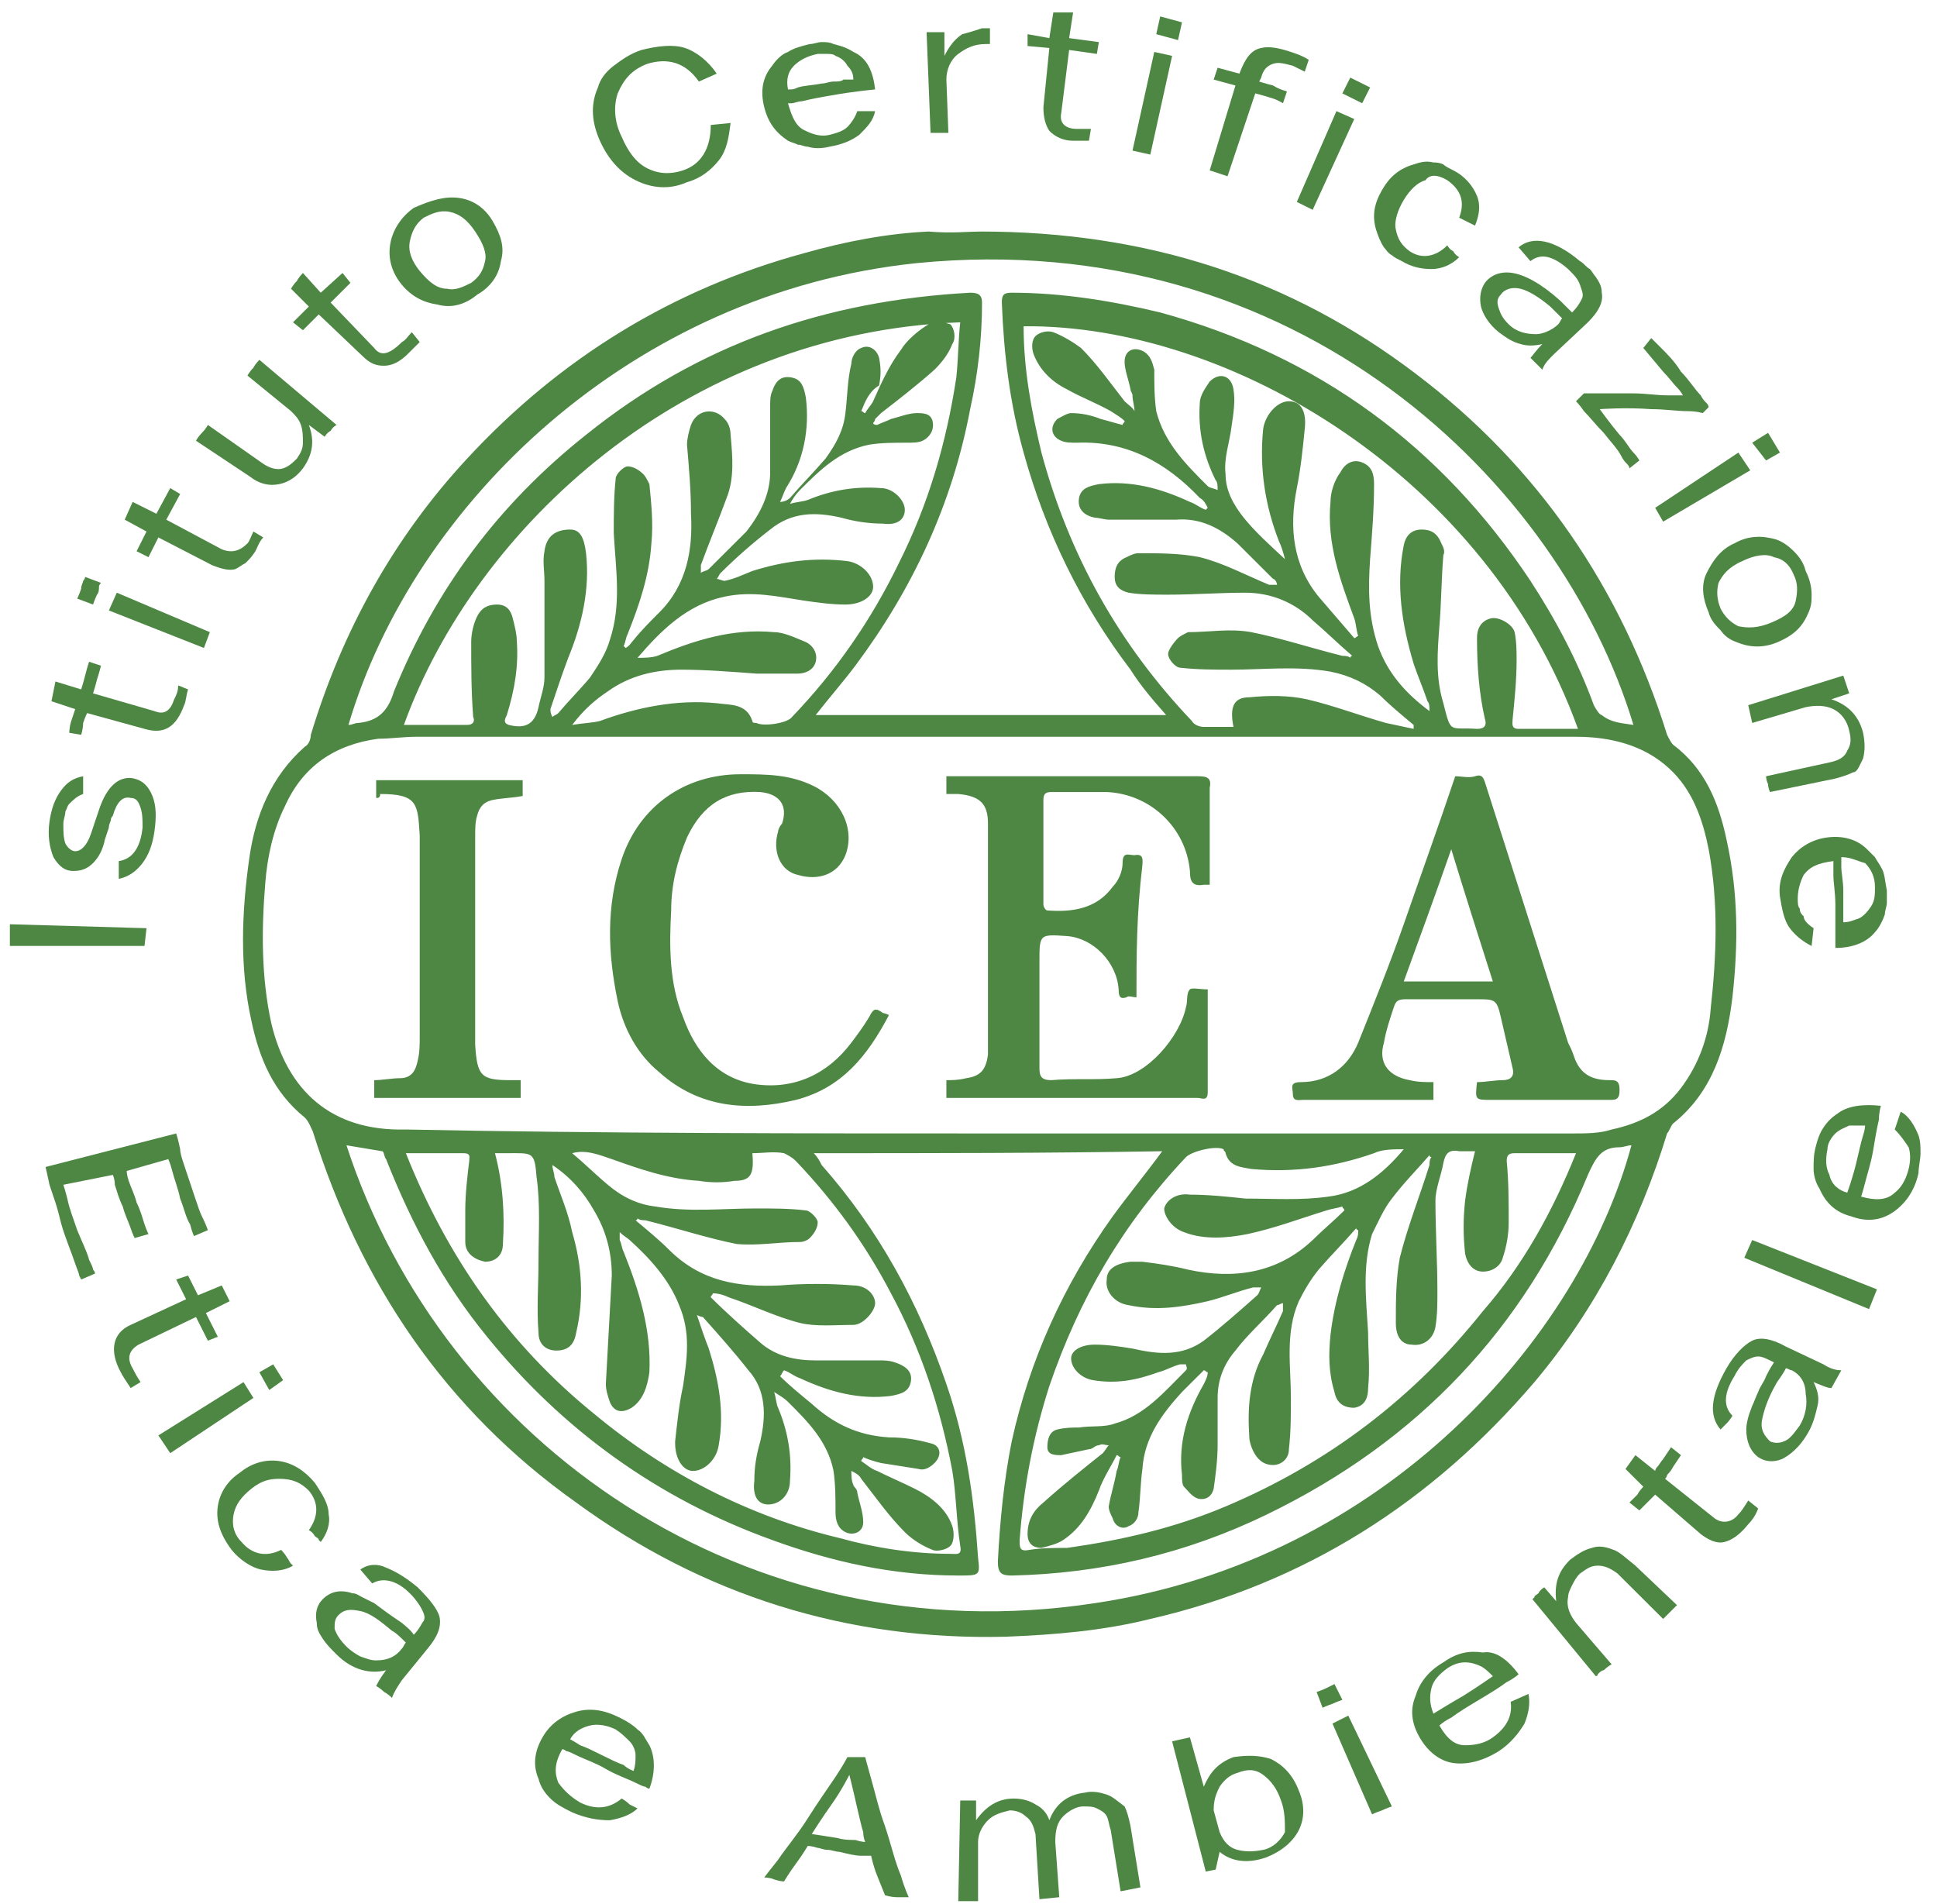 <svg width="115" height="113" viewBox="0 0 115 113" fill="none" xmlns="http://www.w3.org/2000/svg">
<path d="M58.186 13.744C68.177 13.744 76.641 16.556 84.046 22.179C91.334 27.685 96.271 34.949 98.975 43.618C99.092 43.852 99.21 44.086 99.328 44.203C101.208 45.609 102.031 47.601 102.501 49.827C103.207 52.99 103.207 56.036 102.854 59.199C102.501 62.127 101.678 64.822 99.328 66.696C99.21 66.814 99.092 67.165 98.975 67.282C97.329 72.671 94.743 77.709 91.099 82.043C84.987 89.189 77.463 93.993 68.295 96.101C65.474 96.804 62.652 97.038 59.714 97.156C50.31 97.39 41.729 94.695 34.206 89.189C26.448 83.683 21.393 76.186 18.572 67.165C18.454 66.931 18.337 66.579 18.102 66.345C16.221 64.822 15.398 62.83 14.928 60.605C14.223 57.441 14.34 54.161 14.81 50.881C15.163 48.421 16.103 46.078 18.102 44.321C18.337 44.203 18.454 43.852 18.454 43.618C20.335 37.409 23.391 31.902 27.741 27.216C33.265 21.242 39.966 17.142 47.724 15.033C50.192 14.33 52.661 13.861 55.129 13.744C56.422 13.861 57.598 13.744 58.186 13.744ZM58.891 67.282C70.411 67.282 81.93 67.282 93.45 67.282C94.155 67.282 94.978 67.282 95.683 67.048C97.329 66.696 98.74 65.993 99.798 64.588C100.856 63.182 101.443 61.542 101.561 59.902C101.914 56.739 102.031 53.575 101.443 50.412C101.091 48.655 100.503 46.898 99.092 45.609C97.564 44.203 95.566 43.735 93.568 43.735C70.646 43.735 47.606 43.735 24.684 43.735C23.979 43.735 23.156 43.852 22.451 43.852C19.865 44.203 17.984 45.492 16.926 47.835C16.221 49.241 15.868 50.881 15.751 52.404C15.516 55.216 15.516 58.027 16.103 60.722C17.044 64.705 19.63 67.165 24.097 67.048C35.734 67.282 47.371 67.282 58.891 67.282ZM96.977 43.032C92.627 28.622 76.993 13.393 54.424 15.619C37.497 17.376 24.567 29.911 20.688 43.032C20.923 43.032 21.04 42.915 21.275 42.915C22.451 42.798 23.039 42.212 23.391 41.04C25.86 34.949 29.621 29.911 34.793 25.811C41.494 20.422 49.017 17.844 57.598 17.376C58.068 17.376 58.303 17.493 58.303 17.962C58.303 20.07 58.068 22.179 57.598 24.288C56.54 29.911 54.189 34.949 50.78 39.517C50.075 40.455 49.252 41.392 48.429 42.446C55.364 42.446 62.3 42.446 69.235 42.446C68.412 41.509 67.707 40.689 67.119 39.752C64.18 35.886 62.065 31.551 60.772 26.865C59.949 23.936 59.596 21.008 59.479 17.962C59.479 17.493 59.596 17.376 60.066 17.376C63.005 17.376 65.944 17.844 68.882 18.547C78.286 21.125 85.574 26.514 90.864 34.48C92.392 36.823 93.685 39.283 94.626 41.86C94.743 42.095 94.978 42.446 95.096 42.446C95.683 42.915 96.271 42.915 96.977 43.032ZM48.312 68.454C48.547 68.688 48.664 68.922 48.782 69.156C52.191 73.022 54.542 77.357 56.187 82.16C57.363 85.558 57.833 88.955 58.068 92.469C58.186 93.524 58.186 93.524 56.893 93.524C53.014 93.524 49.37 92.704 45.843 91.415C39.025 88.955 33.383 84.855 28.916 79.349C26.33 76.186 24.449 72.671 22.921 68.805C22.803 68.688 22.803 68.337 22.686 68.337C21.981 68.219 21.275 68.102 20.57 67.985C26.33 85.675 44.315 98.327 65.003 95.164C82.283 92.587 93.803 79.349 96.859 67.985C96.624 67.985 96.389 68.102 96.154 68.102C95.096 68.102 94.743 68.688 94.273 69.742C90.511 78.88 84.164 85.558 75.23 89.892C70.411 92.235 65.356 93.407 60.066 93.524C59.479 93.524 59.243 93.407 59.243 92.704C59.361 90.361 59.596 87.901 60.066 85.558C61.124 80.754 63.123 76.303 66.061 72.202C67.002 70.914 68.06 69.625 69 68.337C62.182 68.454 55.364 68.454 48.312 68.454ZM51.133 24.405C51.25 24.405 51.25 24.522 51.368 24.522C51.485 24.288 51.72 24.053 51.838 23.819C52.308 22.765 52.778 21.71 53.484 20.773C53.836 20.187 54.542 19.602 55.129 19.25C55.482 19.016 56.07 19.133 56.422 19.25C56.657 19.485 56.775 20.07 56.54 20.422C56.305 21.008 55.952 21.476 55.482 21.945C54.424 22.882 53.366 23.702 52.308 24.522C52.191 24.639 52.073 24.756 51.956 24.873C51.956 24.991 51.838 25.108 51.838 25.108C51.838 25.225 52.073 25.225 52.073 25.225C52.308 25.108 52.661 24.991 52.896 24.873C53.366 24.756 53.954 24.522 54.424 24.522C54.777 24.522 55.247 24.522 55.364 24.991C55.482 25.459 55.247 25.928 54.777 26.162C54.541 26.279 54.189 26.279 53.836 26.279C53.131 26.279 52.308 26.279 51.603 26.396C49.84 26.748 48.664 27.919 47.489 29.091C47.254 29.325 47.019 29.677 46.901 29.911C47.254 29.794 47.606 29.794 47.959 29.677C49.369 29.091 50.78 28.857 52.308 28.974C53.014 28.974 53.719 29.677 53.719 30.262C53.719 30.848 53.248 31.2 52.426 31.082C51.603 31.082 50.78 30.965 49.957 30.731C48.429 30.38 47.019 30.38 45.725 31.434C44.668 32.254 43.727 33.074 42.787 34.011C42.669 34.128 42.669 34.245 42.552 34.363C42.669 34.363 42.904 34.48 43.022 34.48C43.61 34.363 44.08 34.128 44.667 33.894C46.548 33.308 48.312 33.074 50.31 33.308C51.133 33.425 51.838 34.128 51.838 34.831C51.838 35.417 51.133 35.886 50.192 35.886C49.37 35.886 48.547 35.769 47.724 35.651C46.196 35.417 44.667 35.066 43.022 35.417C40.788 35.886 39.26 37.409 37.85 39.049C38.202 39.049 38.673 39.049 39.025 38.932C41.259 37.994 43.492 37.291 45.961 37.526C46.548 37.526 47.254 37.877 47.841 38.111C48.312 38.346 48.547 38.814 48.429 39.283C48.312 39.752 47.841 39.986 47.371 39.986C46.548 39.986 45.725 39.986 44.903 39.986C43.374 39.869 41.846 39.752 40.436 39.752C38.908 39.752 37.38 40.103 36.087 41.04C35.381 41.509 34.676 42.095 33.971 43.032C34.676 42.915 35.146 42.915 35.616 42.798C37.85 41.977 40.201 41.509 42.552 41.743C43.374 41.86 44.315 41.743 44.667 42.798C44.667 42.915 44.785 42.915 44.903 42.915C45.373 43.149 46.783 42.915 47.019 42.563C49.605 39.869 51.72 36.823 53.366 33.425C55.129 29.911 56.187 26.279 56.775 22.413C56.892 21.359 56.892 20.187 57.01 19.133C40.671 19.719 28.211 31.317 23.979 43.032C25.272 43.032 26.448 43.032 27.741 43.032C28.093 43.032 28.211 42.798 28.093 42.563C27.976 41.04 27.976 39.517 27.976 38.111C27.976 37.643 28.093 37.057 28.328 36.589C28.563 36.12 28.916 35.886 29.504 35.886C30.091 35.886 30.327 36.237 30.444 36.706C30.562 37.174 30.679 37.643 30.679 37.994C30.797 39.517 30.562 40.923 30.091 42.446C29.974 42.68 29.857 42.915 30.209 43.032C31.149 43.266 31.737 43.032 31.972 41.977C32.09 41.392 32.325 40.806 32.325 40.22C32.325 38.346 32.325 36.354 32.325 34.48C32.325 33.894 32.207 33.308 32.325 32.723C32.443 31.785 33.03 31.434 33.853 31.434C34.441 31.434 34.676 31.902 34.793 32.84C35.029 34.949 34.558 37.057 33.736 39.049C33.383 39.986 33.03 41.04 32.678 42.095C32.678 42.212 32.678 42.329 32.795 42.563C32.913 42.446 33.03 42.446 33.148 42.329C33.736 41.626 34.441 40.923 35.029 40.22C35.499 39.517 35.969 38.814 36.204 37.994C36.909 35.886 36.557 33.777 36.439 31.668C36.439 30.614 36.439 29.442 36.557 28.388C36.557 28.154 37.027 27.685 37.262 27.685C37.615 27.685 37.967 27.919 38.202 28.154C38.32 28.271 38.438 28.505 38.555 28.739C38.672 29.911 38.79 31.082 38.673 32.254C38.555 34.128 37.967 35.886 37.262 37.643C37.144 37.877 37.144 38.111 37.027 38.346L37.144 38.463C37.38 38.346 37.497 38.111 37.615 37.994C38.085 37.409 38.672 36.823 39.143 36.354C40.788 34.714 41.141 32.605 41.024 30.497C41.024 29.091 40.906 27.802 40.788 26.396C40.788 26.045 40.906 25.576 41.024 25.225C41.376 24.288 42.434 24.171 43.022 24.873C43.257 25.108 43.374 25.459 43.374 25.811C43.492 27.099 43.61 28.388 43.139 29.559C42.669 30.848 42.081 32.254 41.611 33.543C41.611 33.66 41.611 33.894 41.611 34.011C41.729 33.894 41.964 33.894 42.081 33.777C42.787 33.074 43.61 32.254 44.315 31.551C45.138 30.497 45.725 29.325 45.725 28.037C45.725 26.748 45.725 25.342 45.725 24.053C45.725 23.819 45.725 23.468 45.843 23.233C46.078 22.53 46.431 22.296 47.019 22.413C47.606 22.53 47.724 22.999 47.841 23.585C48.076 25.459 47.724 27.334 46.666 28.974C46.548 29.208 46.431 29.559 46.313 29.794C46.548 29.794 46.783 29.677 46.901 29.559C47.606 28.739 48.312 28.037 49.017 27.216C49.605 26.396 50.075 25.576 50.192 24.522C50.31 23.585 50.31 22.53 50.545 21.593C50.545 21.242 50.78 20.773 51.133 20.656C51.603 20.422 52.073 20.773 52.191 21.242C52.308 21.828 52.308 22.296 52.191 22.882C51.603 23.233 51.368 23.819 51.133 24.405ZM76.288 33.191C76.171 32.723 76.053 32.371 75.935 32.137C75.112 30.028 74.76 27.802 74.995 25.459C75.112 24.639 75.818 23.819 76.523 23.819C77.228 23.819 77.581 24.405 77.463 25.459C77.346 26.631 77.228 27.802 76.993 28.974C76.523 31.317 76.758 33.543 78.286 35.417C78.992 36.237 79.697 37.057 80.402 37.877C80.52 37.877 80.52 37.76 80.637 37.76C80.52 37.409 80.52 37.057 80.402 36.706C79.579 34.48 78.757 32.254 78.992 29.794C78.992 29.208 79.227 28.505 79.579 28.037C79.814 27.568 80.285 27.216 80.872 27.451C81.46 27.685 81.578 28.154 81.578 28.739C81.578 30.262 81.46 31.668 81.343 33.191C81.225 34.949 81.225 36.589 81.813 38.346C82.4 39.986 83.459 41.157 84.869 42.212C84.869 41.977 84.869 41.743 84.751 41.626C84.516 40.923 84.164 40.103 83.929 39.4C83.223 37.057 82.871 34.714 83.341 32.371C83.459 31.785 83.811 31.434 84.399 31.434C84.987 31.434 85.339 31.668 85.574 32.254C85.692 32.488 85.809 32.723 85.692 32.957C85.574 34.363 85.574 35.769 85.457 37.174C85.339 38.697 85.222 40.22 85.692 41.743C86.162 43.618 86.044 43.149 87.69 43.266C88.16 43.266 88.278 43.032 88.16 42.68C87.808 41.157 87.69 39.517 87.69 37.877C87.69 37.174 88.043 36.823 88.513 36.706C88.983 36.589 89.806 37.057 89.924 37.526C90.041 38.111 90.041 38.697 90.041 39.166C90.041 40.337 89.924 41.509 89.806 42.68C89.806 42.915 89.689 43.266 90.159 43.266C91.334 43.266 92.51 43.266 93.685 43.266C88.278 28.271 72.997 19.25 60.772 19.367C60.772 21.945 61.242 24.405 61.83 26.865C63.475 32.957 66.414 38.229 70.763 42.798C70.881 43.032 71.233 43.149 71.469 43.149C72.056 43.149 72.644 43.149 73.232 43.149C72.997 41.977 73.232 41.392 74.172 41.392C75.348 41.275 76.523 41.275 77.581 41.509C79.109 41.86 80.637 42.446 82.283 42.915C82.871 43.032 83.341 43.149 83.929 43.266C83.929 43.149 83.929 43.149 83.929 43.032C83.223 42.446 82.518 41.86 81.93 41.275C81.108 40.572 80.167 40.103 78.992 39.869C76.993 39.517 74.995 39.752 73.114 39.752C72.056 39.752 71.116 39.752 70.058 39.635C69.823 39.635 69.353 39.166 69.353 38.814C69.353 38.58 69.705 38.111 69.94 37.877C70.058 37.76 70.293 37.643 70.528 37.526C71.821 37.526 72.997 37.291 74.29 37.526C76.053 37.877 77.816 38.463 79.697 38.932C79.814 38.932 80.05 38.932 80.167 39.049C80.167 39.049 80.167 38.932 80.285 38.932C79.462 38.229 78.757 37.526 77.934 36.823C76.876 35.769 75.465 35.183 73.937 35.183C72.409 35.183 70.881 35.3 69.353 35.3C68.53 35.3 67.707 35.3 67.002 35.183C66.531 35.066 66.179 34.831 66.179 34.245C66.179 33.777 66.296 33.308 66.884 33.074C67.119 32.957 67.354 32.84 67.589 32.84C68.882 32.84 70.058 32.84 71.233 33.074C72.644 33.425 73.937 34.128 75.348 34.714C75.465 34.714 75.7 34.714 75.818 34.714C75.818 34.597 75.7 34.363 75.583 34.363C74.877 33.66 74.172 32.957 73.467 32.254C72.409 31.317 71.234 30.731 69.823 30.848C68.53 30.848 67.119 30.848 65.826 30.848C65.591 30.848 65.239 30.731 65.003 30.731C64.416 30.614 63.945 30.262 64.063 29.559C64.18 28.974 64.651 28.857 65.239 28.739C67.119 28.505 68.882 28.974 70.646 29.794C70.998 29.911 71.234 30.145 71.586 30.262L71.704 30.145C71.586 29.911 71.469 29.677 71.233 29.559C69.235 27.451 66.884 26.162 63.946 26.279C63.593 26.279 63.24 26.279 63.005 26.162C62.417 25.928 62.3 25.342 62.77 24.873C63.005 24.756 63.358 24.522 63.593 24.522C64.18 24.522 64.768 24.639 65.356 24.873C65.826 24.991 66.179 25.108 66.649 25.225C66.649 25.108 66.767 25.108 66.767 24.991C66.531 24.756 66.296 24.639 65.944 24.405C65.121 23.936 64.181 23.585 63.358 23.116C62.417 22.648 61.712 21.945 61.359 21.008C61.242 20.656 61.242 20.187 61.477 19.953C61.712 19.719 62.182 19.602 62.535 19.719C63.123 19.953 63.71 20.305 64.18 20.656C65.121 21.593 65.944 22.765 66.767 23.819C67.002 24.053 67.237 24.171 67.354 24.405C67.354 24.053 67.237 23.819 67.237 23.468C67.237 23.351 67.119 23.233 67.119 23.116C67.002 22.53 66.767 21.945 66.767 21.476C66.767 20.773 67.354 20.539 67.942 20.89C68.295 21.125 68.412 21.476 68.53 21.945C68.53 22.765 68.53 23.585 68.647 24.405C69.118 26.279 70.411 27.568 71.704 28.857C71.821 28.974 72.056 28.974 72.291 29.091C72.291 28.857 72.291 28.622 72.174 28.505C71.469 27.099 71.116 25.576 71.233 23.936C71.233 23.468 71.586 22.999 71.821 22.648C72.409 22.062 73.114 22.296 73.232 23.116C73.349 23.819 73.232 24.522 73.114 25.342C72.997 26.279 72.644 27.216 72.762 28.154C72.762 30.028 74.525 31.551 76.288 33.191ZM51.25 86.495C51.25 86.612 51.133 86.612 51.133 86.729C51.485 86.963 51.72 87.198 52.073 87.315C52.778 87.666 53.601 88.018 54.306 88.369C55.247 88.838 56.187 89.541 56.54 90.595C56.657 90.947 56.657 91.532 56.422 91.767C56.187 92.001 55.599 92.118 55.364 92.001C54.777 91.767 54.189 91.415 53.719 90.947C52.778 90.009 51.956 88.838 51.133 87.784C51.015 87.549 50.78 87.432 50.545 87.315C50.545 87.549 50.545 87.901 50.663 88.135C50.663 88.252 50.898 88.369 50.898 88.604C51.015 89.189 51.25 89.775 51.25 90.361C51.25 90.947 50.663 91.181 50.192 90.947C49.722 90.712 49.605 90.244 49.605 89.775C49.605 88.955 49.605 88.135 49.487 87.315C49.134 85.558 47.959 84.386 46.783 83.215C46.548 82.98 46.313 82.863 45.961 82.629C46.078 82.98 46.078 83.332 46.196 83.566C46.783 84.972 47.019 86.378 46.901 87.901C46.901 88.721 46.313 89.306 45.608 89.306C45.02 89.306 44.667 88.838 44.785 87.901C44.785 87.081 44.903 86.378 45.138 85.558C45.49 84.035 45.49 82.512 44.432 81.34C43.61 80.286 42.669 79.231 41.729 78.177C41.729 78.177 41.611 78.177 41.376 78.06C41.611 78.763 41.846 79.466 42.081 80.052C42.669 81.926 43.022 83.8 42.669 85.792C42.552 86.612 41.846 87.315 41.141 87.315C40.553 87.315 40.083 86.612 40.083 85.675C40.083 85.675 40.083 85.675 40.083 85.558C40.201 84.503 40.318 83.332 40.553 82.277C40.788 80.637 41.023 79.114 40.318 77.474C39.73 75.951 38.555 74.663 37.38 73.608C37.262 73.491 37.027 73.374 36.792 73.14C36.792 73.374 36.792 73.491 36.792 73.608C36.909 73.843 36.909 74.077 37.027 74.311C37.967 76.654 38.672 78.997 38.555 81.457C38.438 82.277 38.202 83.097 37.497 83.566C36.909 83.918 36.439 83.8 36.204 83.215C36.087 82.863 35.969 82.512 35.969 82.16C36.087 80.052 36.204 77.826 36.322 75.717C36.322 74.311 35.969 73.022 35.264 71.851C34.676 70.797 33.853 69.859 32.795 69.156C32.795 69.391 32.913 69.625 32.913 69.859C33.265 70.914 33.736 71.968 33.971 73.14C34.558 75.131 34.676 77.123 34.206 79.114C34.088 79.817 33.736 80.169 33.03 80.169C32.443 80.169 31.972 79.817 31.972 79.114C31.855 77.709 31.972 76.303 31.972 74.78C31.972 73.14 32.09 71.499 31.855 69.859C31.737 68.337 31.62 68.454 30.091 68.454C29.856 68.454 29.621 68.454 29.386 68.454C29.856 70.211 29.974 72.085 29.857 73.843C29.857 74.546 29.386 74.897 28.799 74.897C28.211 74.78 27.623 74.428 27.623 73.725C27.623 73.14 27.623 72.437 27.623 71.851C27.623 70.914 27.741 69.859 27.858 68.922C27.858 68.688 27.976 68.454 27.506 68.454C26.33 68.454 25.272 68.454 24.097 68.454C26.565 74.663 30.209 79.817 35.264 83.918C39.495 87.432 44.432 90.009 49.84 91.298C51.956 91.884 54.189 92.235 56.422 92.235C56.775 92.235 57.128 92.352 57.01 91.767C56.775 90.244 56.775 88.721 56.54 87.315C55.835 83.566 54.659 80.052 52.896 76.771C51.368 73.843 49.487 71.265 47.254 68.922C47.019 68.688 46.783 68.571 46.548 68.454C45.961 68.337 45.255 68.454 44.667 68.454C44.785 69.742 44.55 70.094 43.61 70.094C42.904 70.211 42.199 70.211 41.494 70.094C39.613 69.977 37.967 69.391 36.322 68.805C35.616 68.571 34.794 68.219 33.971 68.454C34.676 69.039 35.381 69.742 36.087 70.328C36.909 71.031 37.85 71.499 38.908 71.617C40.906 71.968 42.904 71.734 44.903 71.734C45.843 71.734 46.901 71.734 47.841 71.851C48.076 71.851 48.547 72.32 48.547 72.554C48.547 72.905 48.312 73.257 48.077 73.491C47.959 73.608 47.724 73.725 47.489 73.725C46.196 73.725 45.02 73.96 43.727 73.843C41.964 73.491 40.201 72.905 38.32 72.437C38.202 72.437 37.967 72.437 37.85 72.32C37.85 72.32 37.85 72.437 37.732 72.437C38.437 73.022 39.143 73.608 39.73 74.194C41.611 76.068 43.845 76.42 46.313 76.303C47.724 76.186 49.252 76.186 50.663 76.303C51.485 76.303 51.956 76.888 51.956 77.357C51.956 77.826 51.25 78.646 50.663 78.646C49.605 78.646 48.429 78.763 47.489 78.529C46.078 78.177 44.667 77.474 43.257 77.006C43.022 76.888 42.669 76.771 42.317 76.771C42.317 76.888 42.199 76.888 42.199 77.006C43.139 77.943 44.197 78.88 45.138 79.7C46.078 80.52 47.254 80.754 48.429 80.754C49.722 80.754 50.898 80.754 52.191 80.754C52.543 80.754 52.778 80.754 53.131 80.872C53.836 81.106 54.189 81.457 54.071 82.043C53.954 82.629 53.484 82.746 52.896 82.863C51.015 83.097 49.252 82.629 47.489 81.809C47.136 81.692 46.901 81.457 46.548 81.34C46.431 81.457 46.431 81.575 46.313 81.692C46.901 82.277 47.489 82.746 48.194 83.332C49.487 84.503 50.898 85.206 52.778 85.323C53.601 85.323 54.424 85.441 55.247 85.675C55.835 85.792 55.952 86.378 55.482 86.846C55.247 87.081 54.894 87.315 54.542 87.198C53.836 87.081 53.014 86.963 52.308 86.846C51.838 86.729 51.485 86.612 51.25 86.495ZM93.568 68.454C92.275 68.454 91.099 68.454 89.924 68.454C89.571 68.454 89.453 68.571 89.453 68.922C89.571 70.094 89.571 71.382 89.571 72.554C89.571 73.257 89.453 73.96 89.218 74.663C89.101 75.131 88.631 75.483 88.043 75.483C87.455 75.483 87.102 75.014 86.985 74.428C86.867 73.374 86.867 72.32 86.985 71.265C87.102 70.328 87.338 69.274 87.573 68.337C87.22 68.337 86.985 68.337 86.632 68.337C86.044 68.219 85.809 68.454 85.692 69.039C85.574 69.742 85.222 70.562 85.222 71.265C85.222 73.022 85.339 74.897 85.339 76.654C85.339 77.357 85.339 78.06 85.222 78.763C85.104 79.466 84.516 79.934 83.811 79.817C83.223 79.817 82.871 79.349 82.871 78.529C82.871 77.24 82.871 75.951 83.106 74.663C83.576 72.788 84.281 71.031 84.869 69.156C84.869 69.039 84.869 68.805 84.987 68.688C84.987 68.688 84.869 68.688 84.869 68.571C84.164 69.391 83.341 70.211 82.636 71.148C82.165 71.734 81.813 72.554 81.46 73.257C80.872 75.131 81.108 77.123 81.225 79.114C81.225 80.169 81.343 81.223 81.225 82.395C81.225 82.863 81.108 83.449 80.402 83.566C79.697 83.566 79.344 83.215 79.227 82.629C78.874 81.457 78.874 80.403 78.992 79.231C79.227 77.24 79.814 75.365 80.52 73.608C80.637 73.374 80.637 73.257 80.637 73.022C80.637 73.022 80.52 73.022 80.52 72.905C79.814 73.725 78.992 74.546 78.286 75.365C77.816 75.951 77.463 76.537 77.111 77.24C76.288 79.114 76.641 81.106 76.641 82.98C76.641 84.035 76.641 84.972 76.523 86.026C76.523 86.612 76.053 86.963 75.583 86.963C74.995 86.963 74.642 86.612 74.407 86.143C74.29 85.909 74.172 85.558 74.172 85.323C74.055 83.566 74.172 81.926 74.995 80.403C75.348 79.583 75.818 78.646 76.17 77.826C76.17 77.709 76.17 77.591 76.17 77.357C76.053 77.357 75.935 77.474 75.818 77.474C74.995 78.411 74.055 79.231 73.349 80.169C72.644 80.989 72.291 81.926 72.291 82.98C72.291 83.918 72.291 84.855 72.291 85.792C72.291 86.612 72.174 87.549 72.056 88.369C71.939 88.838 71.586 89.072 71.116 88.955C70.763 88.838 70.528 88.486 70.293 88.252C70.175 88.135 70.175 87.784 70.175 87.549C69.94 85.558 70.528 83.8 71.469 82.16C71.586 81.926 71.704 81.692 71.704 81.457C71.586 81.457 71.586 81.34 71.469 81.34C70.998 81.809 70.646 82.16 70.175 82.629C69 83.918 67.942 85.323 67.825 87.198C67.707 88.018 67.707 88.955 67.589 89.775C67.589 90.126 67.354 90.478 67.002 90.595C66.649 90.829 66.179 90.595 66.061 90.126C65.944 89.892 65.826 89.658 65.826 89.424C65.944 88.721 66.179 88.018 66.296 87.315C66.414 87.081 66.414 86.729 66.531 86.495C66.414 86.495 66.414 86.378 66.296 86.378C65.944 87.081 65.474 87.784 65.239 88.486C64.768 89.658 64.181 90.712 63.123 91.415C62.77 91.65 62.3 91.767 61.83 91.884C61.359 91.884 61.007 91.65 61.007 91.064C61.007 90.244 61.359 89.658 61.947 89.189C63.123 88.135 64.298 87.198 65.474 86.26C65.591 86.143 65.709 85.909 65.826 85.792C65.591 85.792 65.474 85.675 65.239 85.792C65.003 85.792 64.886 86.026 64.651 86.026C64.063 86.143 63.593 86.26 63.005 86.378C62.652 86.378 62.182 86.378 62.182 85.909C62.182 85.441 62.3 84.972 62.77 84.855C63.24 84.738 63.71 84.738 64.063 84.738C64.768 84.62 65.591 84.738 66.179 84.503C67.942 84.035 69.118 82.629 70.411 81.34C70.528 81.223 70.411 81.106 70.411 80.989C70.293 80.989 70.175 80.989 70.058 80.989C69.588 81.106 69.235 81.34 68.765 81.457C67.472 81.926 66.296 82.16 64.886 81.926C64.181 81.809 63.593 81.223 63.593 80.637C63.593 80.169 64.18 79.817 65.003 79.817C65.709 79.817 66.531 79.934 67.237 80.052C68.765 80.403 70.175 80.52 71.469 79.583C72.526 78.763 73.584 77.826 74.642 76.888C74.76 76.771 74.76 76.654 74.877 76.42C74.76 76.42 74.525 76.42 74.407 76.42C73.467 76.654 72.644 77.006 71.704 77.24C70.175 77.591 68.647 77.826 67.002 77.474C66.179 77.357 65.591 76.654 65.709 75.951C65.709 75.365 66.179 75.014 67.119 74.897C67.354 74.897 67.59 74.897 67.825 74.897C68.765 75.014 69.588 75.131 70.528 75.365C73.232 75.951 75.818 75.6 77.934 73.608C78.521 73.022 79.227 72.437 79.814 71.851C79.814 71.734 79.697 71.734 79.697 71.617C79.344 71.734 79.109 71.734 78.757 71.851C77.228 72.32 75.7 72.905 74.055 73.257C72.879 73.491 71.469 73.608 70.293 73.14C69.588 72.905 69.118 72.202 69.118 71.734C69.235 71.265 69.823 70.797 70.646 70.914C71.704 70.914 72.879 71.031 73.937 71.148C75.583 71.148 77.228 71.265 78.874 71.031C80.755 70.797 82.165 69.625 83.341 68.219C82.753 68.219 82.048 68.219 81.578 68.454C79.227 69.274 76.876 69.625 74.29 69.391C73.702 69.274 72.997 69.274 72.762 68.454C72.762 68.337 72.644 68.337 72.644 68.219C72.174 67.985 70.763 68.337 70.411 68.688C66.649 72.671 64.063 77.123 62.3 82.277C61.359 85.206 60.772 88.252 60.536 91.415C60.536 91.884 60.536 92.118 61.124 92.001C61.83 91.884 62.652 91.884 63.358 91.884C66.649 91.415 69.705 90.712 72.762 89.424C78.874 86.846 83.929 82.98 88.043 77.826C90.394 75.131 92.157 71.968 93.568 68.454Z" fill="#4D8743"/>
<path d="M67.472 59.199C67.237 59.199 67.002 59.081 66.884 59.199C66.531 59.316 66.414 59.199 66.414 58.73C66.296 57.09 64.886 55.684 63.358 55.567C61.712 55.45 61.712 55.45 61.712 57.09C61.712 59.199 61.712 61.307 61.712 63.416C61.712 63.885 61.83 64.119 62.417 64.119C63.71 64.002 65.003 64.119 66.296 64.002C68.06 63.885 70.058 61.542 70.411 59.784C70.528 59.433 70.411 58.964 70.646 58.73C70.763 58.613 71.233 58.73 71.704 58.73C71.704 60.721 71.704 62.713 71.704 64.822C71.704 65.407 71.351 65.173 71.116 65.173C68.647 65.173 66.179 65.173 63.828 65.173C61.242 65.173 58.656 65.173 56.187 65.173C56.187 64.822 56.187 64.47 56.187 64.119C56.54 64.119 56.892 64.119 57.363 64.002C58.186 63.885 58.538 63.533 58.656 62.596C58.656 62.362 58.656 62.127 58.656 61.893C58.656 57.676 58.656 53.575 58.656 49.358C58.656 49.241 58.656 49.124 58.656 48.889C58.656 47.718 58.186 47.249 56.893 47.132C56.657 47.132 56.422 47.132 56.187 47.132C56.187 46.781 56.187 46.429 56.187 46.078C56.54 46.078 56.893 46.078 57.245 46.078C61.83 46.078 66.414 46.078 71.116 46.078C71.704 46.078 71.939 46.195 71.821 46.781C71.821 48.655 71.821 50.647 71.821 52.521C71.704 52.521 71.586 52.521 71.469 52.521C70.763 52.638 70.646 52.287 70.646 51.701C70.411 49.124 68.295 47.132 65.709 47.015C64.651 47.015 63.475 47.015 62.417 47.015C62.065 47.015 61.947 47.132 61.947 47.483C61.947 49.592 61.947 51.584 61.947 53.692C61.947 53.81 62.065 54.044 62.182 54.044C63.71 54.161 65.121 53.927 66.061 52.638C66.414 52.287 66.649 51.701 66.649 51.232C66.649 50.529 67.002 50.764 67.354 50.764C67.942 50.647 67.825 51.115 67.825 51.349C67.472 54.278 67.472 56.738 67.472 59.199Z" fill="#4D8743"/>
<path d="M86.397 46.078C86.75 46.078 87.22 46.195 87.573 46.078C87.925 45.961 88.043 46.078 88.16 46.429C89.806 51.584 91.452 56.738 93.097 61.893C93.215 62.127 93.332 62.362 93.45 62.713C93.803 63.767 94.508 64.119 95.566 64.119C95.919 64.119 96.154 64.119 96.154 64.705C96.154 65.29 95.919 65.29 95.566 65.29C93.215 65.29 90.864 65.29 88.513 65.29C87.573 65.29 87.573 65.29 87.69 64.236C88.16 64.236 88.748 64.119 89.218 64.119C89.689 64.119 89.924 63.885 89.806 63.416C89.571 62.362 89.336 61.424 89.101 60.37C88.866 59.316 88.748 59.316 87.69 59.316C86.28 59.316 84.869 59.316 83.459 59.316C82.988 59.316 82.871 59.433 82.753 59.784C82.518 60.487 82.283 61.19 82.165 61.893C81.813 63.065 82.4 63.885 83.694 64.119C84.164 64.236 84.634 64.236 85.104 64.236C85.104 64.588 85.104 64.822 85.104 65.29C84.869 65.29 84.634 65.29 84.399 65.29C82.048 65.29 79.697 65.29 77.346 65.29C77.111 65.29 76.758 65.407 76.758 64.939C76.758 64.588 76.523 64.236 77.228 64.236C78.874 64.236 80.049 63.299 80.637 61.893C81.578 59.55 82.518 57.207 83.341 54.864C84.399 51.818 85.457 48.889 86.397 46.078ZM86.162 50.412C85.222 53.107 84.281 55.684 83.341 58.261C85.104 58.261 86.867 58.261 88.631 58.261C87.808 55.684 86.985 53.107 86.162 50.412Z" fill="#4D8743"/>
<path d="M52.778 60.253C51.485 62.713 49.957 64.587 47.254 65.29C44.315 65.993 41.494 65.759 39.143 63.65C37.85 62.596 37.027 61.073 36.674 59.433C36.087 56.621 35.969 53.81 36.909 50.998C37.967 47.835 40.671 45.96 43.962 45.96C45.49 45.96 46.901 45.96 48.312 46.663C49.957 47.483 50.78 49.241 50.192 50.764C49.722 51.935 48.547 52.287 47.371 51.935C46.313 51.701 45.843 50.529 46.196 49.358C46.196 49.241 46.313 49.006 46.431 48.889C46.783 47.835 46.313 47.132 45.138 47.015C43.139 46.898 41.729 47.718 40.788 49.709C40.201 51.115 39.848 52.521 39.848 54.044C39.73 56.153 39.73 58.378 40.553 60.37C41.259 62.362 42.552 64.002 44.785 64.353C47.136 64.705 49.134 63.767 50.545 61.893C50.898 61.424 51.25 60.956 51.603 60.37C51.838 59.901 51.956 59.784 52.426 60.136C52.426 60.136 52.543 60.136 52.778 60.253Z" fill="#4D8743"/>
<path d="M22.333 47.366C22.333 47.015 22.333 46.663 22.333 46.312C25.154 46.312 28.093 46.312 31.032 46.312C31.032 46.663 31.032 47.015 31.032 47.249C30.444 47.366 29.857 47.366 29.269 47.483C28.681 47.601 28.446 47.952 28.328 48.421C28.211 48.772 28.211 49.241 28.211 49.592C28.211 53.693 28.211 57.793 28.211 61.893C28.211 61.893 28.211 61.893 28.211 62.01C28.328 63.885 28.563 64.119 30.327 64.119C30.562 64.119 30.679 64.119 30.914 64.119C30.914 64.47 30.914 64.822 30.914 65.173C28.093 65.173 25.154 65.173 22.216 65.173C22.216 64.822 22.216 64.47 22.216 64.119C22.686 64.119 23.274 64.002 23.744 64.002C24.449 64.002 24.684 63.533 24.802 62.947C24.919 62.479 24.919 62.01 24.919 61.542C24.919 57.559 24.919 53.693 24.919 49.709C24.919 49.709 24.919 49.709 24.919 49.592C24.802 47.718 24.802 47.132 22.569 47.132C22.569 47.366 22.451 47.366 22.333 47.366Z" fill="#4D8743"/>
<path d="M8.58 56.152L8.698 55.098L0.587 54.864V56.152H8.58Z" fill="#4D8743"/>
<path d="M5.877 48.069C5.877 48.069 5.759 48.421 5.641 48.772C5.524 49.124 5.406 49.475 5.406 49.475C5.171 50.178 4.819 50.529 4.466 50.529C4.231 50.529 3.996 50.295 3.878 50.061C3.761 49.709 3.761 49.358 3.761 48.889C3.761 48.655 3.878 48.421 3.878 48.186C3.996 47.952 3.996 47.835 4.113 47.718C4.348 47.483 4.584 47.249 4.936 47.132V46.078C4.348 46.195 3.996 46.429 3.643 46.898C3.29 47.366 3.055 47.952 2.938 48.772C2.82 49.592 2.938 50.295 3.173 50.881C3.526 51.467 3.878 51.701 4.348 51.701C4.819 51.701 5.171 51.584 5.524 51.232C5.877 50.881 6.112 50.412 6.229 49.827C6.229 49.827 6.347 49.475 6.464 49.124C6.464 48.889 6.582 48.772 6.582 48.655C6.582 48.538 6.699 48.421 6.699 48.421C6.934 47.601 7.287 47.249 7.757 47.366C8.11 47.366 8.227 47.601 8.345 47.952C8.463 48.303 8.463 48.655 8.463 49.124C8.345 50.295 7.875 50.998 7.052 51.115V51.232C7.052 51.349 7.052 51.467 7.052 51.584C7.052 51.818 7.052 52.169 7.052 52.169C7.64 52.052 8.11 51.701 8.463 51.232C8.815 50.764 9.05 50.178 9.168 49.358C9.285 48.538 9.285 47.835 9.05 47.249C8.815 46.663 8.463 46.312 7.875 46.195C7.052 46.078 6.347 46.663 5.877 48.069Z" fill="#4D8743"/>
<path d="M9.168 42.212L5.524 41.157C5.524 41.157 5.642 40.806 5.759 40.337C5.877 39.986 5.994 39.517 5.994 39.517L5.289 39.283C5.289 39.283 5.171 39.634 5.054 40.103C4.936 40.571 4.819 40.923 4.819 40.923L3.291 40.454L3.055 41.626L4.466 42.094C4.466 42.094 4.348 42.446 4.231 42.797C4.113 43.149 4.113 43.5 4.113 43.5L4.819 43.617C4.819 43.617 4.936 43.266 4.936 42.914C5.054 42.563 5.171 42.329 5.171 42.329L8.58 43.266C9.756 43.617 10.461 43.149 10.931 41.86C11.049 41.626 11.049 41.274 11.166 40.923L10.579 40.688C10.579 41.04 10.461 41.274 10.343 41.509C10.108 42.212 9.756 42.446 9.168 42.212Z" fill="#4D8743"/>
<path d="M12.107 38.463L12.459 37.526L6.935 35.183L6.464 36.237L12.107 38.463Z" fill="#4D8743"/>
<path d="M5.524 35.886C5.524 35.886 5.642 35.534 5.759 35.3C5.877 35.183 5.877 34.949 5.877 34.831C5.877 34.714 5.994 34.597 5.994 34.597L5.054 34.246C5.054 34.246 5.054 34.363 4.936 34.48C4.936 34.597 4.819 34.714 4.819 34.949C4.701 35.3 4.584 35.534 4.584 35.534L5.524 35.886Z" fill="#4D8743"/>
<path d="M13.165 32.605L9.873 30.848L10.696 29.325L10.108 28.974L9.285 30.497L7.875 29.794L7.405 30.848L8.698 31.551L8.11 32.722L8.815 33.074L9.403 31.902L12.577 33.542C13.165 33.777 13.635 33.894 13.987 33.777C14.223 33.66 14.34 33.542 14.575 33.425C14.81 33.191 14.928 33.074 15.163 32.722C15.28 32.488 15.398 32.137 15.633 31.902L15.045 31.551C14.928 31.785 14.81 32.137 14.693 32.254C14.223 32.722 13.752 32.84 13.165 32.605Z" fill="#4D8743"/>
<path d="M17.279 24.405C17.514 24.639 17.749 24.873 17.866 25.225C17.984 25.576 17.984 25.928 17.984 26.279C17.984 26.631 17.866 26.865 17.631 27.216C17.396 27.451 17.161 27.685 16.809 27.802C16.456 27.919 15.986 27.802 15.516 27.451L12.342 25.225C12.342 25.225 12.224 25.459 11.989 25.694C11.754 25.928 11.636 26.162 11.636 26.162L14.81 28.271C15.398 28.739 15.986 28.857 16.573 28.739C17.161 28.622 17.631 28.271 17.984 27.802C18.572 26.982 18.689 26.162 18.337 25.225L19.277 25.928C19.277 25.928 19.395 25.694 19.63 25.576C19.747 25.342 19.982 25.225 19.982 25.225L15.398 21.359C15.398 21.359 15.163 21.593 15.045 21.828C14.81 22.062 14.693 22.296 14.693 22.296L17.279 24.405Z" fill="#4D8743"/>
<path d="M22.216 20.656L19.63 17.961L20.805 16.79L20.335 16.204L19.042 17.376L17.984 16.204C17.984 16.204 17.749 16.438 17.631 16.673C17.396 16.907 17.279 17.141 17.279 17.141L18.337 18.196L17.396 19.133L17.984 19.602L18.924 18.664L21.511 21.124C21.981 21.593 22.333 21.71 22.804 21.71C23.274 21.71 23.744 21.476 24.214 21.007C24.449 20.773 24.684 20.539 24.919 20.304L24.449 19.719C24.214 19.953 24.097 20.187 23.861 20.304C23.039 21.124 22.569 21.124 22.216 20.656Z" fill="#4D8743"/>
<path d="M27.27 11.752C28.093 11.87 28.798 12.338 29.269 13.158C29.739 13.978 29.974 14.681 29.739 15.501C29.621 16.321 29.151 17.024 28.328 17.493C27.623 18.079 26.8 18.313 25.977 18.079C25.154 17.962 24.449 17.61 23.861 16.907C23.274 16.204 23.038 15.384 23.156 14.564C23.274 13.744 23.744 12.924 24.567 12.338C25.625 11.87 26.447 11.635 27.27 11.752ZM28.211 13.744C27.741 13.041 27.27 12.69 26.683 12.573C26.095 12.455 25.625 12.69 25.154 12.924C24.684 13.275 24.449 13.744 24.332 14.33C24.214 14.916 24.449 15.501 24.919 16.087C25.507 16.79 25.977 17.142 26.565 17.142C27.035 17.259 27.505 17.024 27.976 16.79C28.446 16.439 28.681 16.087 28.798 15.501C28.916 15.033 28.681 14.447 28.211 13.744Z" fill="#4D8743"/>
<path d="M38.438 3.786C39.613 3.435 40.671 3.669 41.494 4.84L42.552 4.372C42.081 3.669 41.376 3.083 40.671 2.849C39.966 2.615 39.025 2.732 38.085 2.966C37.38 3.2 36.909 3.552 36.439 3.903C35.969 4.255 35.616 4.723 35.499 5.192C35.029 6.246 35.146 7.301 35.616 8.355C36.087 9.409 36.792 10.229 37.732 10.698C38.673 11.167 39.73 11.284 40.788 10.815C41.611 10.581 42.199 10.112 42.669 9.527C43.139 8.941 43.257 8.238 43.374 7.301L42.199 7.418C42.199 8.824 41.611 9.761 40.553 10.112C39.848 10.347 39.143 10.347 38.438 9.995C37.732 9.644 37.262 8.941 36.909 8.121C36.439 7.183 36.439 6.246 36.674 5.543C37.027 4.723 37.497 4.138 38.438 3.786Z" fill="#4D8743"/>
<path d="M51.956 5.309C51.956 5.309 50.663 5.426 49.37 5.661C48.664 5.778 48.076 5.895 47.606 6.012C47.371 6.012 47.136 6.129 47.019 6.129C46.901 6.129 46.783 6.129 46.783 6.129C47.019 6.949 47.254 7.535 47.841 7.769C48.312 8.004 48.782 8.121 49.252 8.004C49.722 7.886 50.075 7.769 50.31 7.535C50.545 7.301 50.78 6.949 50.898 6.598H51.956C51.838 7.184 51.485 7.535 51.015 8.004C50.545 8.355 49.957 8.589 49.252 8.707C48.782 8.824 48.312 8.824 47.959 8.707C47.724 8.707 47.606 8.589 47.371 8.589C47.136 8.472 47.019 8.472 46.783 8.355C46.078 7.886 45.608 7.301 45.373 6.364C45.138 5.426 45.255 4.606 45.843 3.903C46.078 3.552 46.431 3.2 46.783 3.083C47.136 2.849 47.606 2.732 48.077 2.615C48.312 2.615 48.547 2.498 48.782 2.498C49.017 2.498 49.252 2.498 49.487 2.615C49.957 2.732 50.31 2.849 50.663 3.083C51.485 3.435 51.838 4.255 51.956 5.309ZM50.663 4.723C50.663 4.372 50.545 4.138 50.31 3.903C50.192 3.669 49.957 3.435 49.605 3.318C49.487 3.2 49.252 3.2 49.134 3.2C48.899 3.2 48.782 3.2 48.547 3.2C47.959 3.318 47.489 3.552 47.136 3.903C46.783 4.255 46.666 4.723 46.783 5.309H46.901C47.019 5.309 47.136 5.309 47.371 5.192C47.724 5.075 48.194 5.075 48.782 4.958C49.017 4.958 49.252 4.841 49.487 4.841C49.722 4.841 49.957 4.841 50.075 4.723C50.427 4.723 50.663 4.723 50.663 4.723Z" fill="#4D8743"/>
<path d="M57.128 2.029C56.775 2.263 56.422 2.614 56.07 3.317V1.912H55.012L55.247 7.886H56.305L56.187 4.723C56.187 4.137 56.422 3.552 56.892 3.2C57.363 2.849 57.833 2.614 58.538 2.614H58.773V1.677C58.538 1.677 58.421 1.677 58.303 1.677C57.95 1.794 57.598 1.912 57.128 2.029Z" fill="#4D8743"/>
<path d="M63.005 6.715L63.475 2.966L65.121 3.2L65.238 2.498L63.475 2.263L63.71 0.74C63.71 0.74 63.475 0.74 63.123 0.74C62.888 0.74 62.535 0.74 62.535 0.74L62.3 2.263L61.007 2.029V2.732L62.3 2.849L61.947 6.363C61.947 6.949 62.065 7.418 62.3 7.769C62.652 8.121 63.123 8.355 63.71 8.355C63.945 8.355 64.298 8.355 64.651 8.355L64.768 7.652C64.416 7.652 64.18 7.652 63.945 7.652C63.24 7.652 62.887 7.301 63.005 6.715Z" fill="#4D8743"/>
<path d="M68.647 2.029L69.94 2.38L70.175 1.326L68.882 0.975L68.647 2.029Z" fill="#4D8743"/>
<path d="M67.237 8.941L68.295 9.175L69.588 3.317L68.53 3.083L67.237 8.941Z" fill="#4D8743"/>
<path d="M74.877 2.849C74.29 2.966 73.937 3.435 73.584 4.372L72.291 4.021L72.056 4.724L73.349 5.075L71.821 10.113L72.879 10.464L74.525 5.544C74.525 5.544 74.995 5.661 75.348 5.778C75.818 5.895 76.171 6.129 76.171 6.129L76.406 5.426C76.406 5.426 75.935 5.309 75.583 5.075C75.112 4.958 74.76 4.841 74.76 4.841L74.877 4.606C74.995 4.138 75.23 3.904 75.583 3.786C75.935 3.669 76.288 3.786 76.758 3.904C76.993 4.021 77.228 4.138 77.463 4.255L77.699 3.552C77.346 3.318 76.993 3.201 76.641 3.083C75.935 2.849 75.348 2.732 74.877 2.849Z" fill="#4D8743"/>
<path d="M79.697 5.544L80.872 6.129L81.343 5.192L80.167 4.606L79.697 5.544Z" fill="#4D8743"/>
<path d="M76.993 11.987L77.934 12.455L80.402 7.066L79.344 6.598L76.993 11.987Z" fill="#4D8743"/>
<path d="M85.927 10.698C86.75 11.284 86.985 11.987 86.632 12.924C86.632 12.924 86.867 13.041 87.102 13.158C87.338 13.275 87.573 13.393 87.573 13.393C87.808 12.807 87.925 12.221 87.69 11.635C87.455 11.05 86.985 10.464 86.28 10.112C86.044 9.995 85.809 9.878 85.692 9.761C85.457 9.644 85.222 9.644 85.104 9.644C84.634 9.527 84.281 9.644 83.929 9.761C83.106 9.995 82.518 10.464 82.048 11.284C81.578 12.104 81.46 12.807 81.695 13.627C81.813 13.978 81.93 14.33 82.165 14.681C82.283 14.798 82.4 15.033 82.636 15.15C82.753 15.267 82.988 15.384 83.223 15.501C83.811 15.853 84.399 15.97 84.987 15.97C85.574 15.97 86.162 15.736 86.632 15.267C86.632 15.267 86.397 15.15 86.28 14.915C86.044 14.798 85.927 14.564 85.927 14.564C85.222 15.267 84.399 15.384 83.694 14.915C83.223 14.564 82.988 14.213 82.871 13.627C82.753 13.158 82.988 12.455 83.341 11.87C83.694 11.284 84.164 10.815 84.634 10.698C84.869 10.347 85.339 10.347 85.927 10.698Z" fill="#4D8743"/>
<path d="M92.275 21.008C91.922 21.359 91.687 21.593 91.569 21.945L90.864 21.242C90.981 21.125 91.217 20.773 91.569 20.422C91.099 20.539 90.629 20.539 90.276 20.422C89.806 20.305 89.453 20.07 88.983 19.719C88.395 19.25 88.043 18.665 87.925 18.196C87.808 17.61 87.925 17.142 88.16 16.79C88.513 16.322 89.101 16.087 89.806 16.204C90.511 16.322 91.452 16.79 92.627 17.845C92.745 17.962 92.98 18.196 93.332 18.547C93.685 18.196 93.803 17.962 93.92 17.727C94.038 17.493 93.92 17.259 93.803 16.907C93.685 16.556 93.45 16.322 93.097 15.97C92.157 15.15 91.452 15.033 90.864 15.502L90.159 14.681C90.981 13.979 92.275 14.213 93.803 15.502C94.038 15.619 94.155 15.853 94.39 15.97C94.508 16.087 94.626 16.322 94.743 16.439C94.978 16.79 95.096 17.024 95.096 17.376C95.213 17.962 94.861 18.547 94.273 19.133L92.275 21.008ZM92.51 19.25C92.627 19.133 92.627 19.016 92.745 18.899C92.392 18.547 92.157 18.313 92.04 18.196C91.334 17.61 90.746 17.259 90.276 17.142C89.806 17.024 89.336 17.142 89.101 17.493C88.866 17.727 88.866 17.962 88.983 18.313C89.101 18.665 89.218 18.899 89.571 19.25C90.041 19.719 90.629 19.836 91.217 19.836C91.569 19.836 92.157 19.602 92.51 19.25Z" fill="#4D8743"/>
<path d="M97.564 20.656C97.564 20.656 98.152 21.359 98.74 22.062C99.092 22.413 99.327 22.765 99.562 22.999C99.798 23.233 99.915 23.468 99.915 23.468C99.915 23.468 99.562 23.468 98.975 23.468C98.387 23.468 97.682 23.351 96.976 23.351C95.448 23.351 94.038 23.351 94.038 23.351L93.567 23.819C93.567 23.819 93.803 24.053 94.038 24.405C94.39 24.756 94.743 25.225 95.213 25.694C95.566 26.162 96.036 26.631 96.271 27.099C96.389 27.334 96.506 27.451 96.624 27.568C96.741 27.685 96.741 27.802 96.741 27.802L97.329 27.334C97.329 27.334 97.212 27.099 96.976 26.865C96.741 26.631 96.506 26.162 96.154 25.811C95.566 25.108 94.978 24.288 94.978 24.288C94.978 24.288 96.506 24.171 98.034 24.288C98.857 24.288 99.562 24.405 100.15 24.405C100.738 24.405 101.091 24.522 101.091 24.522L101.443 24.171C101.443 24.171 101.443 24.053 101.326 23.936C101.208 23.819 101.091 23.702 100.973 23.468C100.62 23.116 100.268 22.53 99.798 22.062C99.445 21.476 98.975 21.008 98.622 20.656C98.269 20.305 98.034 20.07 98.034 20.07L97.564 20.656Z" fill="#4D8743"/>
<path d="M104.029 26.279L104.852 27.334L105.675 26.865L104.97 25.693L104.029 26.279Z" fill="#4D8743"/>
<path d="M98.269 30.145L98.74 30.965L103.912 27.919L103.207 26.865L98.269 30.145Z" fill="#4D8743"/>
<path d="M107.321 36.471C106.968 37.291 106.38 37.76 105.557 38.111C104.735 38.463 103.912 38.463 103.089 38.111C102.736 37.994 102.384 37.76 102.149 37.409C101.913 37.174 101.561 36.823 101.443 36.354C101.091 35.534 100.973 34.714 101.326 34.011C101.678 33.308 102.149 32.605 102.971 32.254C103.794 31.785 104.617 31.785 105.44 32.02C105.793 32.137 106.145 32.371 106.498 32.722C106.85 33.074 107.086 33.425 107.203 33.894C107.438 34.363 107.556 34.831 107.556 35.3C107.556 35.651 107.556 36.003 107.321 36.471ZM105.205 36.94C106.028 36.589 106.498 36.237 106.615 35.651C106.733 35.066 106.733 34.597 106.498 34.128C106.263 33.543 105.91 33.191 105.322 33.074C104.852 32.84 104.147 32.957 103.442 33.308C102.619 33.66 102.266 34.128 102.031 34.597C101.913 35.066 101.913 35.534 102.149 36.12C102.384 36.589 102.736 36.94 103.206 37.174C103.794 37.291 104.382 37.291 105.205 36.94Z" fill="#4D8743"/>
<path d="M110.612 45.023C110.73 44.555 110.73 44.086 110.612 43.5C110.377 42.563 109.789 41.86 108.731 41.509L109.789 41.157L109.437 40.103L103.794 41.86L104.029 42.915L107.203 41.977C107.791 41.86 108.379 41.86 108.849 42.095C109.319 42.329 109.672 42.797 109.789 43.383C109.907 43.852 109.907 44.203 109.672 44.555C109.554 44.906 109.202 45.141 108.614 45.258L104.852 46.078C104.852 46.078 104.852 46.312 104.97 46.546C104.97 46.781 105.087 47.015 105.087 47.015L108.496 46.312C109.202 46.195 109.789 45.961 110.024 45.843C110.259 45.843 110.377 45.492 110.612 45.023Z" fill="#4D8743"/>
<path d="M107.673 55.098L107.556 56.153C107.086 55.919 106.615 55.567 106.263 55.098C105.91 54.63 105.793 53.927 105.675 53.224C105.557 52.287 105.91 51.584 106.38 50.881C106.85 50.295 107.556 49.827 108.496 49.709C109.437 49.592 110.259 49.827 110.847 50.412C110.965 50.529 111.2 50.764 111.317 50.881C111.435 51.115 111.552 51.232 111.67 51.467C111.905 51.818 111.905 52.287 112.023 52.873C112.023 53.107 112.023 53.341 112.023 53.575C112.023 53.81 111.905 54.044 111.905 54.278C111.788 54.63 111.552 55.098 111.317 55.333C110.847 55.919 110.024 56.27 108.966 56.27C108.966 56.27 108.966 55.919 108.966 55.45C108.966 54.981 108.966 54.278 108.966 53.693C108.966 52.99 108.849 52.404 108.849 51.935C108.849 51.701 108.849 51.467 108.849 51.35C108.849 51.232 108.849 51.115 108.849 51.115C107.908 51.232 107.438 51.467 107.086 51.935C106.85 52.404 106.733 52.873 106.733 53.341C106.733 53.575 106.733 53.81 106.85 53.927C106.85 54.161 106.968 54.278 107.086 54.395C107.086 54.63 107.321 54.864 107.673 55.098ZM109.319 50.881V50.998C109.319 51.115 109.319 51.232 109.319 51.467C109.319 51.818 109.436 52.287 109.436 52.873C109.436 53.107 109.436 53.341 109.436 53.575C109.436 53.81 109.436 54.044 109.436 54.161C109.436 54.513 109.436 54.747 109.436 54.747C109.789 54.747 110.024 54.63 110.377 54.513C110.612 54.395 110.847 54.161 111.082 53.81C111.317 53.458 111.317 53.107 111.317 52.638C111.317 52.053 111.082 51.584 110.73 51.232C110.259 51.115 109.907 50.881 109.319 50.881Z" fill="#4D8743"/>
<path d="M6.699 69.742C6.699 69.742 6.817 69.976 6.817 70.328C6.934 70.679 7.052 71.148 7.287 71.616C7.405 72.085 7.64 72.553 7.757 72.905C7.875 73.256 7.992 73.491 7.992 73.491L8.815 73.256C8.815 73.256 8.698 73.022 8.58 72.671C8.463 72.319 8.345 71.851 8.11 71.382C7.992 70.913 7.757 70.445 7.64 70.093C7.522 69.742 7.522 69.508 7.522 69.508L9.991 68.805C9.991 68.805 10.108 69.039 10.226 69.508C10.343 69.976 10.579 70.562 10.696 71.148C10.931 71.734 11.049 72.319 11.284 72.671C11.401 73.139 11.519 73.374 11.519 73.374L12.342 73.022C12.342 73.022 12.224 72.671 11.989 72.202C11.872 71.968 11.754 71.616 11.636 71.265C11.519 70.913 11.401 70.562 11.284 70.21C11.166 69.859 11.049 69.508 10.931 69.156C10.814 68.805 10.696 68.453 10.696 68.219C10.579 67.633 10.461 67.282 10.461 67.282L2.703 69.273C2.703 69.273 2.82 69.742 2.938 70.328C3.055 70.679 3.173 71.031 3.291 71.382C3.408 71.734 3.526 72.202 3.643 72.671C3.878 73.491 4.231 74.311 4.466 75.014C4.584 75.365 4.701 75.6 4.701 75.717C4.819 75.951 4.819 75.951 4.819 75.951L5.641 75.6C5.641 75.6 5.641 75.482 5.524 75.365C5.524 75.248 5.406 75.014 5.289 74.779C5.171 74.311 4.819 73.608 4.584 73.022C4.348 72.319 4.113 71.734 3.996 71.148C3.878 70.679 3.761 70.328 3.761 70.328L6.699 69.742Z" fill="#4D8743"/>
<path d="M8.228 79.817L11.636 78.177L12.342 79.583L12.93 79.349L12.224 77.943L13.635 77.24C13.635 77.24 13.517 77.005 13.4 76.771C13.282 76.537 13.165 76.303 13.165 76.303L11.754 76.888L11.166 75.717L10.461 75.951L11.049 77.123L7.757 78.646C6.699 79.114 6.464 80.168 7.17 81.457C7.287 81.692 7.522 82.043 7.757 82.394L8.345 82.043C8.11 81.692 7.993 81.457 7.875 81.223C7.522 80.637 7.64 80.168 8.228 79.817Z" fill="#4D8743"/>
<path d="M15.398 81.457L15.986 82.512L16.808 81.926L16.221 80.989L15.398 81.457Z" fill="#4D8743"/>
<path d="M9.403 85.206L10.108 86.26L15.045 82.98L14.458 82.043L9.403 85.206Z" fill="#4D8743"/>
<path d="M18.337 88.486C18.924 89.189 18.924 90.009 18.337 90.829C18.337 90.829 18.572 90.946 18.689 91.181C18.807 91.298 18.924 91.298 18.924 91.415C19.042 91.532 19.042 91.532 19.042 91.532C19.395 91.064 19.63 90.478 19.512 89.892C19.512 89.306 19.16 88.721 18.689 88.018C18.102 87.315 17.396 86.846 16.573 86.729C15.751 86.612 14.928 86.846 14.223 87.432C13.517 87.9 13.047 88.603 12.93 89.424C12.812 90.243 13.047 91.064 13.752 92.001C14.223 92.587 14.928 93.055 15.516 93.172C16.103 93.289 16.809 93.289 17.396 92.938C17.396 92.938 17.396 92.938 17.279 92.821C17.161 92.704 17.161 92.587 17.044 92.469C16.926 92.235 16.691 92.001 16.691 92.001C15.751 92.469 14.928 92.235 14.34 91.532C13.87 91.064 13.752 90.478 13.87 89.892C13.987 89.306 14.34 88.838 14.928 88.369C15.516 87.9 15.986 87.783 16.573 87.783C17.396 87.783 17.866 88.018 18.337 88.486Z" fill="#4D8743"/>
<path d="M23.861 99.733C23.626 100.084 23.391 100.436 23.274 100.787C23.274 100.787 23.039 100.553 22.804 100.436C22.569 100.202 22.333 100.084 22.333 100.084C22.451 99.85 22.568 99.616 22.921 99.147C21.981 99.382 20.923 99.147 19.982 98.21C19.63 97.859 19.395 97.624 19.16 97.273C18.924 96.921 18.807 96.687 18.807 96.336C18.689 95.75 18.807 95.281 19.16 94.93C19.63 94.461 20.218 94.344 20.923 94.578C21.158 94.578 21.275 94.695 21.511 94.813C21.746 94.93 21.981 95.047 22.216 95.164C22.686 95.516 23.156 95.867 23.861 96.336C23.979 96.453 24.332 96.687 24.567 97.038C24.919 96.687 25.037 96.336 25.154 96.219C25.272 95.984 25.154 95.75 25.037 95.516C24.919 95.281 24.684 94.93 24.332 94.578C23.509 93.758 22.686 93.641 22.098 93.993L21.393 93.172C21.863 92.821 22.451 92.821 22.921 93.055C23.509 93.29 24.096 93.641 24.802 94.227C25.507 94.93 25.977 95.516 26.095 95.984C26.212 96.57 25.977 97.156 25.39 97.859L23.861 99.733ZM23.861 97.859C23.979 97.741 23.979 97.624 24.097 97.507C23.744 97.156 23.509 96.921 23.274 96.804C22.568 96.219 21.981 95.75 21.393 95.633C20.805 95.516 20.453 95.516 20.1 95.867C19.865 96.101 19.865 96.336 19.865 96.687C19.982 97.038 20.218 97.39 20.57 97.741C20.805 97.976 21.158 98.21 21.393 98.327C21.746 98.444 21.981 98.561 22.333 98.561C23.039 98.561 23.509 98.327 23.861 97.859Z" fill="#4D8743"/>
<path d="M38.555 106.176C38.555 106.176 38.437 106.176 38.32 106.059C38.202 106.059 37.967 105.942 37.732 105.825C37.262 105.591 36.557 105.356 35.969 105.005C35.381 104.653 34.676 104.419 34.206 104.185C33.971 104.068 33.735 103.95 33.618 103.95C33.5 103.833 33.383 103.833 33.383 103.833C32.913 104.653 32.913 105.239 33.148 105.825C33.5 106.293 33.853 106.645 34.441 106.996C35.381 107.465 36.204 107.348 36.909 106.762C36.909 106.762 37.144 106.879 37.379 107.113C37.614 107.231 37.85 107.348 37.85 107.348C37.497 107.699 36.909 107.934 36.204 108.051C35.499 108.051 34.793 107.934 33.971 107.582C33.5 107.348 33.03 107.113 32.678 106.762C32.325 106.411 32.09 106.059 31.972 105.591C31.62 104.77 31.737 103.95 32.207 103.13C32.678 102.31 33.383 101.842 34.206 101.607C35.029 101.373 35.851 101.49 36.792 101.959C37.262 102.193 37.615 102.427 37.85 102.662C38.202 102.896 38.32 103.247 38.555 103.599C38.908 104.302 38.908 105.239 38.555 106.176ZM37.615 105.122C37.732 104.77 37.732 104.536 37.732 104.185C37.732 103.95 37.614 103.599 37.379 103.365C37.144 103.13 36.909 102.896 36.557 102.662C36.086 102.427 35.499 102.31 35.029 102.427C34.558 102.545 34.088 102.779 33.853 103.247C33.853 103.247 34.088 103.365 34.441 103.599C34.793 103.716 35.264 103.95 35.734 104.185C36.204 104.419 36.674 104.653 37.027 104.77C37.262 105.005 37.615 105.122 37.615 105.122Z" fill="#4D8743"/>
<path d="M51.368 104.302C51.368 104.302 51.485 104.77 51.72 105.59C51.956 106.41 52.191 107.465 52.543 108.402C52.896 109.456 53.131 110.511 53.484 111.331C53.719 112.151 53.954 112.619 53.954 112.619C53.954 112.619 53.836 112.619 53.719 112.619C53.601 112.619 53.366 112.619 53.249 112.619C52.896 112.619 52.543 112.502 52.543 112.502C52.543 112.502 52.308 111.917 52.073 111.331C51.838 110.745 51.72 110.159 51.72 110.159H51.603C51.485 110.159 51.368 110.159 51.133 110.159C50.78 110.159 50.31 110.042 49.84 109.925C49.605 109.925 49.37 109.808 49.134 109.808C48.899 109.808 48.664 109.691 48.547 109.691C48.194 109.574 47.959 109.574 47.959 109.574C47.959 109.574 47.606 110.159 47.254 110.628C46.901 111.097 46.548 111.682 46.548 111.682C46.548 111.682 46.313 111.682 45.961 111.565C45.725 111.448 45.373 111.448 45.373 111.448C45.373 111.448 45.725 110.979 46.196 110.394C46.666 109.691 47.371 108.871 47.959 107.933C48.547 106.996 49.134 106.176 49.605 105.473C50.075 104.77 50.31 104.302 50.31 104.302H51.368ZM51.368 109.339C51.368 109.339 51.25 109.105 51.25 108.753C51.133 108.402 51.015 107.816 50.898 107.348C50.663 106.293 50.427 105.356 50.427 105.356C50.427 105.356 49.957 106.293 49.37 107.113C48.782 107.933 48.194 108.871 48.194 108.871C48.194 108.871 49.017 108.988 49.722 109.105C50.075 109.222 50.545 109.222 50.78 109.222C51.133 109.339 51.368 109.339 51.368 109.339Z" fill="#4D8743"/>
<path d="M65.709 106.527C65.356 106.41 64.886 106.293 64.416 106.41C63.358 106.527 62.652 107.113 62.3 108.05C62.182 107.699 61.947 107.348 61.477 107.113C61.124 106.879 60.654 106.762 60.184 106.762C59.243 106.762 58.538 107.23 57.95 108.05V106.879H57.01L56.893 112.854H58.068V109.339C58.068 108.871 58.303 108.402 58.656 108.05C59.008 107.699 59.479 107.582 59.949 107.465C60.301 107.465 60.654 107.582 60.889 107.816C61.242 108.05 61.359 108.402 61.477 108.871L61.712 112.736L62.888 112.619L62.652 109.339C62.652 108.636 62.77 108.168 63.123 107.816C63.475 107.465 63.946 107.23 64.298 107.23C64.651 107.23 64.886 107.23 65.121 107.348C65.356 107.465 65.591 107.582 65.709 107.816C65.826 108.05 65.826 108.285 65.944 108.636L66.531 112.268L67.707 112.034L67.119 108.402C67.002 107.816 66.884 107.465 66.767 107.23C66.296 106.879 66.061 106.645 65.709 106.527Z" fill="#4D8743"/>
<path d="M75.465 104.419C76.171 104.77 76.758 105.356 77.111 106.293C77.463 107.113 77.463 107.934 77.111 108.636C76.758 109.339 76.053 109.925 75.113 110.277C74.055 110.628 73.114 110.511 72.409 109.925L72.174 110.979L71.586 111.097L69.588 103.365L70.646 103.13L71.469 106.059C71.821 105.239 72.291 104.653 73.232 104.302C74.055 104.185 74.76 104.185 75.465 104.419ZM76.053 106.879C75.818 106.176 75.465 105.708 74.995 105.356C74.525 105.005 74.055 105.005 73.467 105.239C72.997 105.356 72.644 105.708 72.409 106.059C72.174 106.528 72.056 106.879 72.056 107.465L72.409 108.754C72.644 109.339 72.997 109.691 73.467 109.808C73.937 109.925 74.407 109.925 74.995 109.808C75.583 109.691 76.053 109.222 76.288 108.754C76.288 108.168 76.288 107.465 76.053 106.879Z" fill="#4D8743"/>
<path d="M78.522 101.373C78.522 101.373 78.757 101.256 79.109 101.139C79.344 101.022 79.697 100.904 79.697 100.904L79.227 99.967C79.227 99.967 78.992 100.084 78.757 100.202C78.522 100.319 78.169 100.436 78.169 100.436L78.522 101.373Z" fill="#4D8743"/>
<path d="M81.46 107.699C81.46 107.699 81.695 107.582 82.048 107.465C82.283 107.347 82.636 107.23 82.636 107.23L80.049 101.841C80.049 101.841 79.814 101.958 79.579 102.076C79.344 102.193 79.109 102.31 79.109 102.31L81.46 107.699Z" fill="#4D8743"/>
<path d="M90.159 99.381C90.159 99.381 89.924 99.615 89.453 99.85C88.983 100.201 88.395 100.553 87.808 100.904C87.22 101.256 86.632 101.607 86.162 101.959C85.692 102.193 85.457 102.427 85.457 102.427C85.927 103.247 86.397 103.599 86.985 103.599C87.573 103.599 88.16 103.482 88.631 103.13C89.454 102.544 89.806 101.841 89.689 101.021L90.746 100.553C90.864 101.139 90.746 101.724 90.511 102.31C90.159 102.896 89.689 103.482 88.983 103.95C88.043 104.536 87.103 104.77 86.28 104.653C85.457 104.536 84.751 103.95 84.281 103.13C83.811 102.31 83.694 101.49 84.046 100.67C84.281 99.85 84.869 99.147 85.692 98.678C86.515 98.093 87.22 97.975 88.043 98.093C88.748 97.975 89.454 98.444 90.159 99.381ZM88.631 99.498C88.395 99.264 88.16 99.03 87.925 98.913C87.69 98.796 87.338 98.678 86.985 98.678C86.632 98.678 86.28 98.796 85.927 99.03C85.457 99.381 85.104 99.733 84.987 100.201C84.869 100.67 84.869 101.139 85.104 101.724C85.104 101.724 86.045 101.139 86.867 100.67C87.808 100.084 88.631 99.498 88.631 99.498Z" fill="#4D8743"/>
<path d="M94.508 91.884C94.038 92.001 93.685 92.235 93.215 92.587C92.51 93.289 92.275 93.992 92.392 95.047L91.687 94.227C91.687 94.227 91.452 94.344 91.334 94.578C91.217 94.695 91.099 94.695 91.099 94.812C90.981 94.93 90.982 94.93 90.982 94.93L94.743 99.498C94.743 99.498 94.861 99.498 94.861 99.381C94.978 99.264 95.096 99.147 95.213 99.147C95.448 98.913 95.683 98.796 95.683 98.796L93.568 96.335C93.215 95.867 92.98 95.398 93.097 94.812C93.097 94.578 93.215 94.344 93.332 94.109C93.45 93.875 93.568 93.641 93.803 93.407C94.155 93.172 94.391 92.938 94.861 92.938C95.213 92.938 95.566 93.055 96.036 93.407L98.74 96.101L99.563 95.281L97.094 92.938C96.506 92.469 96.154 92.118 95.801 92.001C95.213 91.766 94.861 91.766 94.508 91.884Z" fill="#4D8743"/>
<path d="M101.796 90.127L98.857 87.784C98.857 87.784 98.975 87.666 98.975 87.549C99.092 87.432 99.21 87.315 99.327 87.081C99.562 86.729 99.798 86.378 99.798 86.378L99.21 85.909C99.21 85.909 98.975 86.261 98.74 86.612C98.622 86.729 98.505 86.963 98.387 87.081C98.269 87.198 98.269 87.315 98.269 87.315L97.094 86.378L96.506 87.198L97.564 88.252C97.564 88.252 97.329 88.487 97.212 88.721C96.977 88.955 96.741 89.189 96.741 89.189L97.329 89.658C97.329 89.658 97.564 89.424 97.799 89.189C98.034 88.955 98.269 88.721 98.269 88.721L100.973 91.064C101.443 91.415 101.913 91.65 102.384 91.532C102.854 91.415 103.324 91.064 103.794 90.478C104.029 90.244 104.264 89.892 104.382 89.541L103.794 89.072C103.559 89.424 103.442 89.658 103.206 89.892C102.854 90.361 102.266 90.478 101.796 90.127Z" fill="#4D8743"/>
<path d="M108.261 80.989C108.614 81.223 108.966 81.34 109.319 81.34L108.731 82.395C108.496 82.395 108.261 82.277 107.673 82.043C107.908 82.512 108.026 82.98 107.908 83.449C107.791 83.918 107.673 84.503 107.321 85.089C106.85 85.909 106.263 86.378 105.793 86.612C105.205 86.846 104.735 86.729 104.382 86.495C103.912 86.143 103.677 85.558 103.677 84.855C103.677 84.503 103.794 84.035 104.029 83.449C104.147 83.215 104.264 82.863 104.382 82.629C104.5 82.277 104.735 82.043 104.852 81.692C104.97 81.457 105.087 81.223 105.322 80.872C104.852 80.637 104.617 80.52 104.382 80.52C104.147 80.52 103.912 80.637 103.677 80.754C103.442 80.989 103.206 81.223 102.971 81.692C102.384 82.629 102.266 83.449 102.854 84.035C102.854 84.035 102.736 84.269 102.501 84.503C102.266 84.738 102.149 84.855 102.149 84.855C101.443 84.035 101.561 82.863 102.501 81.223C102.971 80.403 103.559 79.817 104.029 79.583C104.5 79.349 105.205 79.466 106.028 79.934L108.261 80.989ZM106.38 81.34C106.263 81.34 106.145 81.223 106.028 81.223C105.793 81.692 105.557 81.926 105.44 82.16C104.97 82.98 104.735 83.683 104.617 84.269C104.5 84.855 104.735 85.206 105.087 85.558C105.322 85.675 105.675 85.675 105.91 85.558C106.263 85.441 106.498 85.089 106.851 84.621C107.203 84.035 107.321 83.332 107.203 82.746C107.203 82.043 106.85 81.575 106.38 81.34Z" fill="#4D8743"/>
<path d="M110.965 77.708L111.435 76.537L104.029 73.608L103.559 74.662L110.965 77.708Z" fill="#4D8743"/>
<path d="M112.493 67.048L112.845 65.993C113.316 66.228 113.668 66.813 113.903 67.399C114.021 67.751 114.021 68.102 114.021 68.454C114.021 68.805 113.903 69.273 113.903 69.625C113.786 70.211 113.551 70.679 113.316 71.031C113.081 71.382 112.728 71.734 112.375 71.968C111.67 72.437 110.847 72.554 109.907 72.202C108.966 71.968 108.379 71.382 108.026 70.562C107.791 70.211 107.673 69.742 107.673 69.391C107.673 68.922 107.673 68.571 107.791 68.102C107.908 67.633 108.026 67.282 108.261 66.93C108.496 66.579 108.731 66.345 109.084 66.111C109.672 65.642 110.612 65.525 111.67 65.642C111.67 65.642 111.552 65.993 111.552 66.462C111.435 66.93 111.317 67.633 111.2 68.336C111.082 69.039 110.847 69.742 110.73 70.211C110.612 70.679 110.495 71.031 110.495 71.031C111.317 71.265 112.023 71.265 112.493 70.796C112.963 70.445 113.198 69.859 113.316 69.391C113.433 68.922 113.433 68.454 113.316 68.102C113.081 67.751 112.846 67.399 112.493 67.048ZM109.672 70.796C109.672 70.796 110.024 69.859 110.259 68.805C110.377 68.336 110.494 67.751 110.612 67.399C110.73 67.048 110.73 66.813 110.73 66.813C110.377 66.813 110.142 66.813 109.789 66.813C109.554 66.93 109.202 67.048 108.966 67.282C108.731 67.516 108.496 67.868 108.496 68.219C108.379 68.805 108.379 69.273 108.614 69.742C108.731 70.328 109.201 70.679 109.672 70.796Z" fill="#4D8743"/>
</svg>
